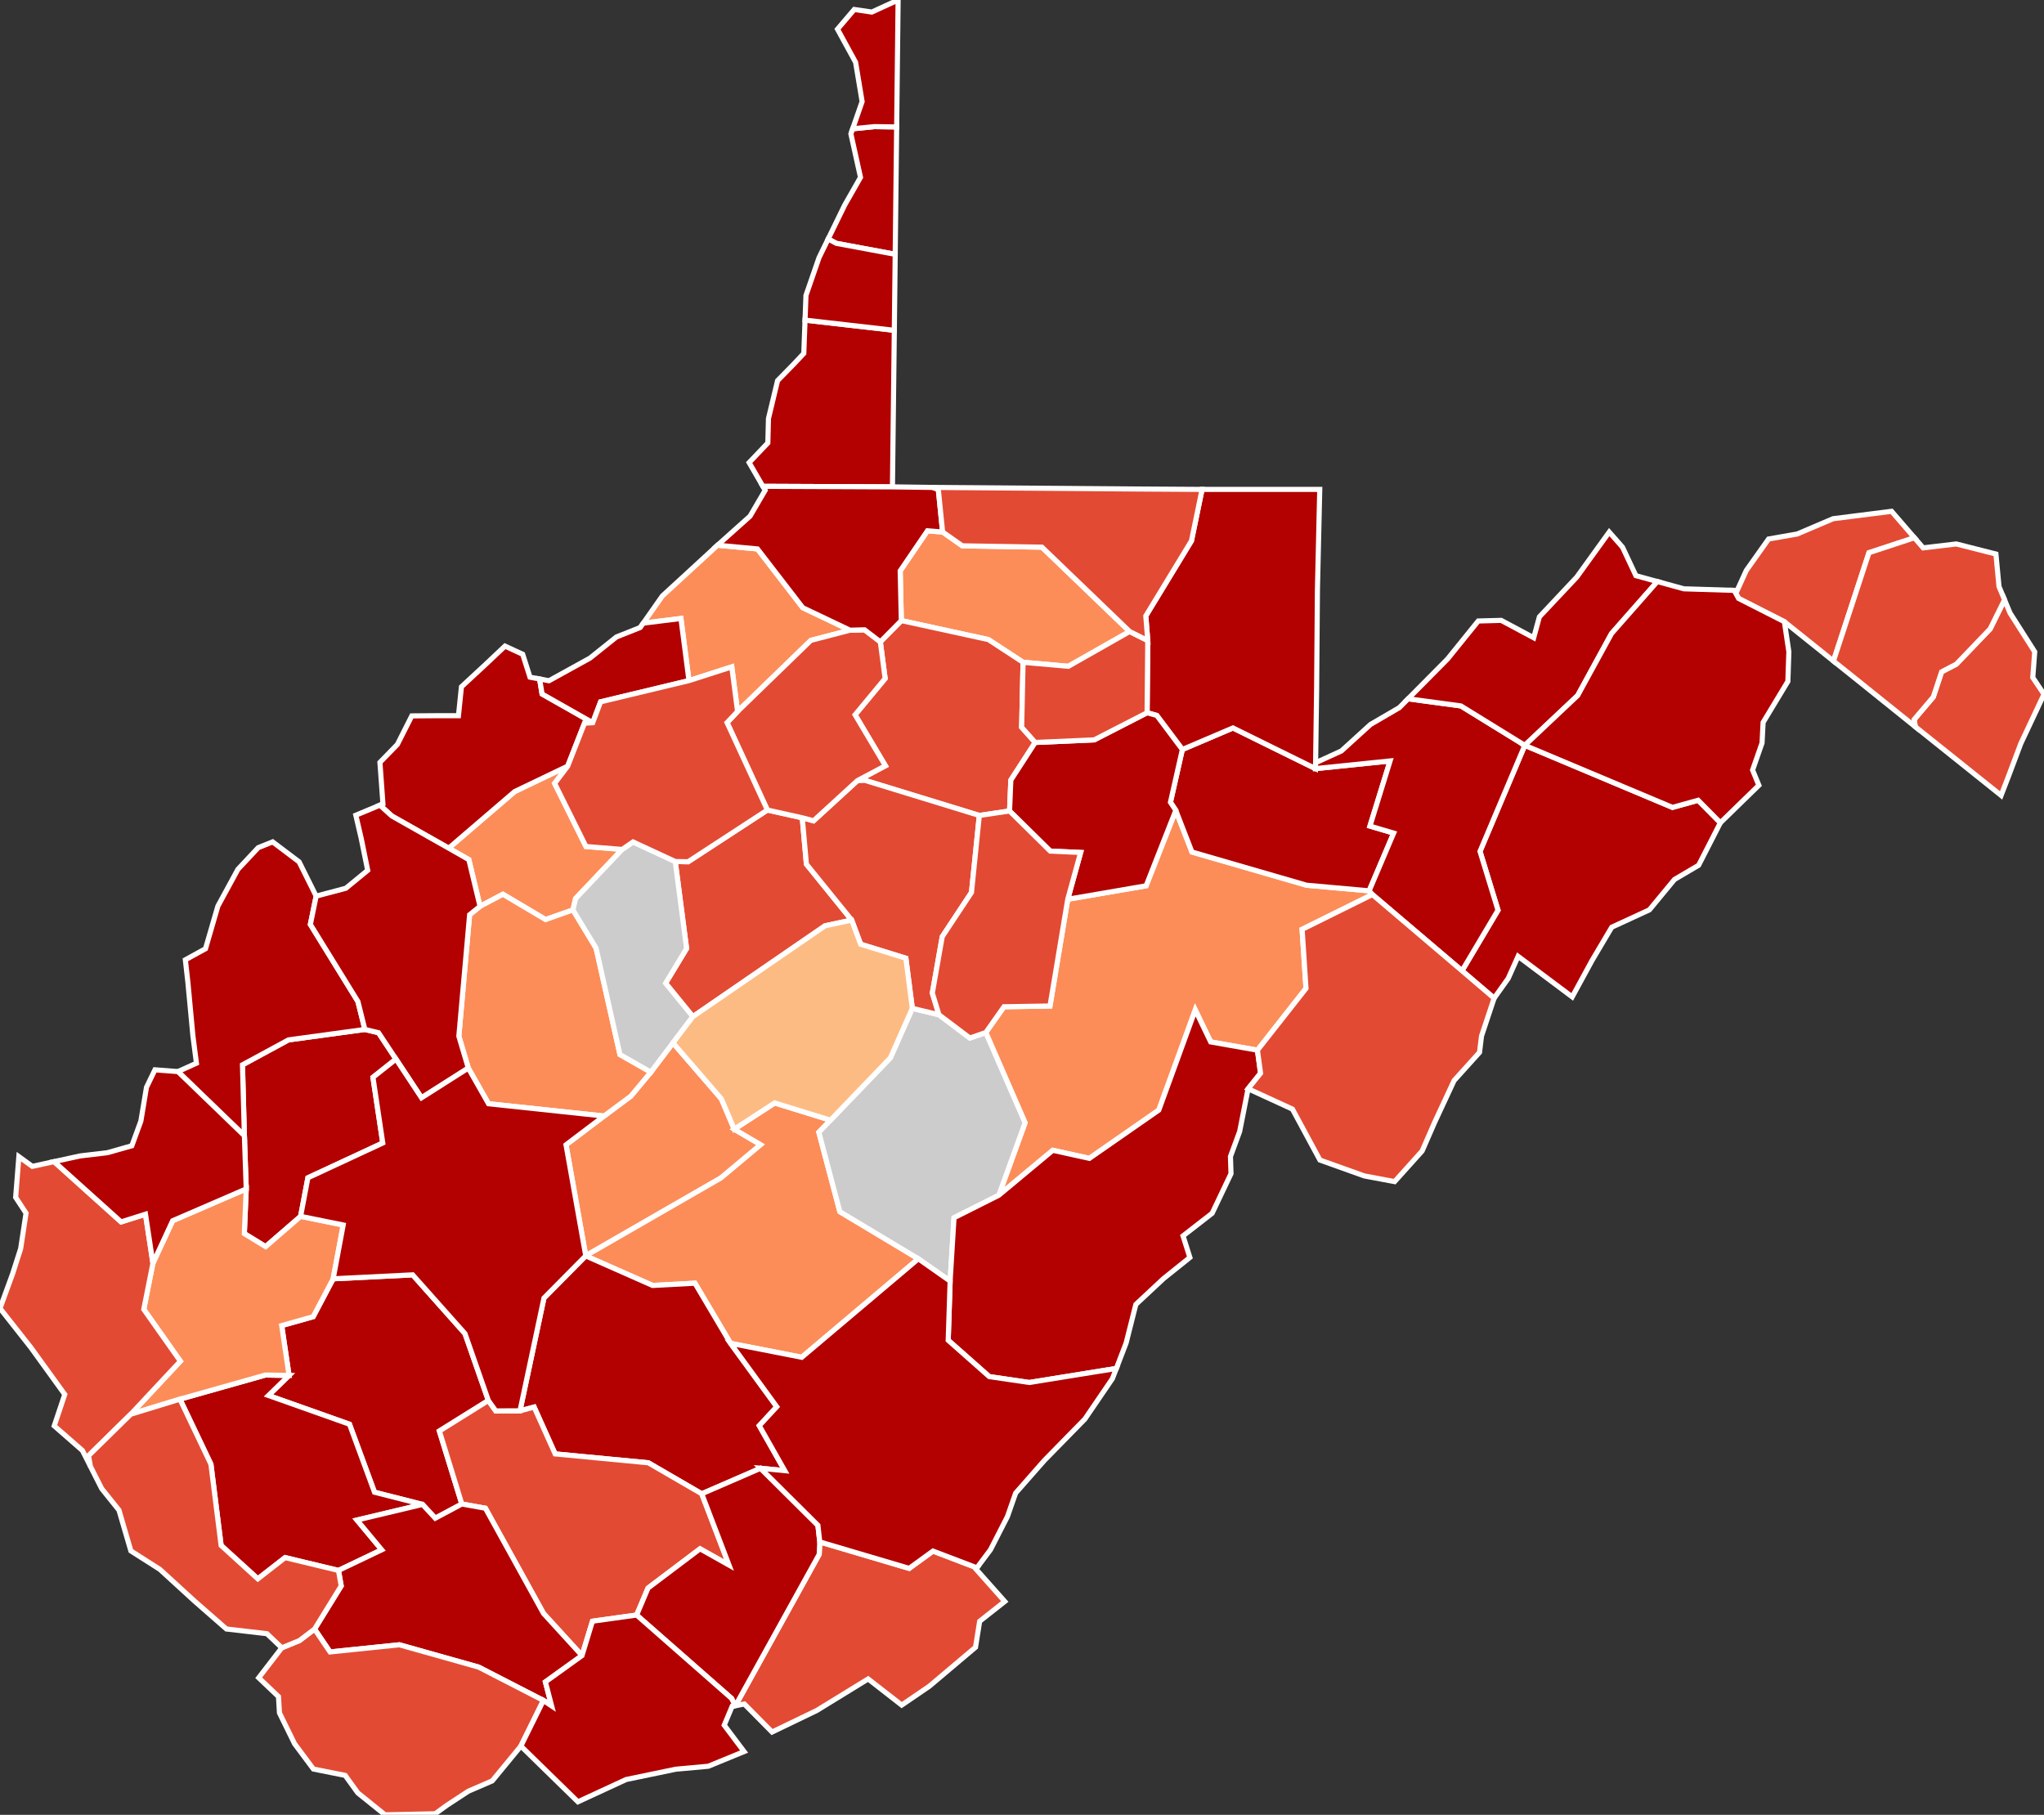 <?xml version="1.0" encoding="utf-8" ?>
<svg baseProfile="full" fill="#d0d0d0" height="355.165" stroke="#ffffff" stroke-width="1" version="1.1" width="400.0" xmlns="http://www.w3.org/2000/svg" xmlns:ev="http://www.w3.org/2001/xml-events" xmlns:xlink="http://www.w3.org/1999/xlink">
	<rect width="100%" height="100%" fill="#333333" stroke="none"/>
	<defs />
	<g id="counties"><path d="M 196.471,197.024 L 205.477,196.877 L 208.951,175.986 L 224.287,173.352 L 230.096,158.587 L 233.258,166.74 L 255.685,173.239 L 267.934,174.337 L 268.568,175.063 L 254.815,181.875 L 255.576,193.433 L 246.073,205.524 L 236.925,203.906 L 233.908,197.646 L 226.772,217.247 L 213.182,226.696 L 206.03,225.117 L 195.458,233.916 L 200.6,219.736 L 192.911,202.072 L 196.471,197.024 z" id="c54083" fill="#fc8d59" />
		<path d="M 87.81,165.989 L 100.73,154.903 L 111.094,149.936 L 108.538,153.31 L 114.672,165.663 L 121.75,166.236 L 112.63,175.853 L 112.121,178.073 L 106.768,179.963 L 98.414,175.008 L 93.942,177.373 L 91.75,168.232 L 87.81,165.989 z" id="c54105" fill="#fc8d59" />
		<path d="M 286.108,189.984 L 293.152,178.127 L 289.628,166.617 L 298.397,145.863 L 327.294,158.008 L 332.317,156.614 L 336.665,161.014 L 334.752,164.759 L 332.415,169.328 L 327.683,172.119 L 322.779,178.06 L 315.411,181.456 L 311.534,188.004 L 307.676,195.093 L 297.083,187.155 L 295.154,191.471 L 292.394,195.348 L 286.108,189.984 z" id="c54031" fill="#b30000" />
		<path d="M 129.628,116.622 L 132.782,113.728 L 140.421,106.701 L 148.234,107.429 L 157.1,118.933 L 166.335,123.33 L 158.684,125.321 L 144.339,139.233 L 143.209,130.509 L 134.83,133.198 L 133.255,121.038 L 125.885,121.953 L 129.628,116.622 z" id="c54095" fill="#fc8d59" />
		<path d="M 229.05,157.005 L 231.38,146.678 L 241.278,142.461 L 257.431,150.42 L 272.031,148.919 L 268.092,161.668 L 272.733,163.04 L 267.934,174.337 L 255.685,173.239 L 233.258,166.74 L 230.096,158.587 L 229.05,157.005 z" id="c54093" fill="#b30000" />
		<path d="M 110.765,224.043 L 118.201,218.412 L 123.439,214.529 L 127.36,209.818 L 131.698,204.091 L 141.166,215.05 L 143.689,220.986 L 148.852,224.023 L 141.08,230.528 L 114.629,245.757 L 110.765,224.043 z" id="c54015" fill="#fc8d59" />
		<path d="M 224.226,120.541 L 233.163,105.845 L 235.241,95.779 L 258.267,95.778 L 257.813,115.446 L 257.655,134.906 L 257.456,149.272 L 257.431,150.42 L 241.278,142.461 L 231.38,146.678 L 226.38,140.014 L 224.481,139.48 L 224.612,125.357 L 224.226,120.541 z" id="c54077" fill="#b30000" />
		<path d="M 146.6,90.53 L 150.261,86.686 L 150.387,81.903 L 150.459,81.606 L 152.167,74.492 L 155.324,71.266 L 157.3,69.16 L 157.542,62.645 L 175.013,64.645 L 174.946,70.274 L 174.648,95.281 L 149.29,95.172 L 146.6,90.53 z" id="c54051" fill="#b30000" />
		<path d="M 339.957,115.555 L 341.743,111.636 L 346.105,105.484 L 350.126,104.781 L 351.709,104.503 L 358.73,101.512 L 370.172,100.064 L 374.642,105.238 L 365.746,108.168 L 358.799,129.367 L 349.194,121.671 L 340.233,117.119 L 339.369,115.538 L 339.957,115.555 z" id="c54065" fill="#e34a33" />
		<path d="M 176.164,111.715 L 181.496,103.883 L 184.467,104.115 L 188.324,106.82 L 203.9,107.079 L 221.062,123.587 L 209.065,130.399 L 200.21,129.612 L 193.418,125.167 L 176.384,121.452 L 176.164,111.715 z" id="c54049" fill="#fc8d59" />
		<path d="M 173.217,132.786 L 172.276,125.609 L 176.384,121.452 L 193.418,125.167 L 200.21,129.612 L 199.932,142.331 L 202.584,145.301 L 197.816,152.669 L 197.566,158.71 L 191.65,159.587 L 169.269,152.722 L 167.788,152.771 L 173.268,149.861 L 167.335,139.89 L 173.217,132.786 z" id="c54033" fill="#e34a33" />
		<path d="M 134.361,185.63 L 132.145,168.605 L 134.656,168.647 L 150.173,158.524 L 157,160.045 L 157.809,169.118 L 166.67,180.06 L 161.448,181.186 L 135.588,198.958 L 130.253,192.418 L 134.361,185.63 z" id="c54021" fill="#e34a33" />
		<path d="M 56.568,269.174 L 55.129,259.418 L 61.288,257.679 L 65.199,250.263 L 80.759,249.489 L 90.994,260.987 L 95.568,274.079 L 85.982,280.056 L 90.378,294.338 L 85.177,297.118 L 82.683,294.421 L 73.292,292.034 L 68.395,278.726 L 52.536,273.1 L 56.568,269.174 z" id="c54005" fill="#b30000" />
		<path d="M 114.629,245.757 L 141.08,230.528 L 148.852,224.023 L 143.689,220.986 L 151.601,215.848 L 162.518,219.222 L 160.242,221.591 L 164.355,237.13 L 179.716,246.348 L 156.901,265.623 L 142.966,262.895 L 135.998,251.127 L 127.71,251.566 L 114.612,245.778 L 114.629,245.757 z" id="c54067" fill="#fc8d59" />
		<path d="M 47.45,208.388 L 56.45,203.51 L 71.404,201.464 L 74.072,202.104 L 77.49,207.268 L 72.984,210.835 L 74.907,223.686 L 60.255,230.498 L 58.828,238.041 L 51.981,243.974 L 47.815,241.42 L 48.183,232.673 L 47.825,222.262 L 47.45,208.388 z" id="c54079" fill="#b30000" />
		<path d="M 143.932,333.793 L 160.312,304.193 L 160.424,301.759 L 177.917,306.935 L 182.581,303.548 L 191.178,306.826 L 190.992,307.075 L 196.552,313.327 L 196.627,313.412 L 191.714,317.287 L 190.908,322.368 L 181.878,329.991 L 176.46,333.692 L 176.07,333.389 L 169.89,328.575 L 159.862,334.735 L 151.092,338.964 L 145.67,333.484 L 143.932,333.793 z" id="c54063" fill="#e34a33" />
		<path d="M 197.816,152.669 L 202.584,145.301 L 214.132,144.795 L 224.481,139.48 L 226.38,140.014 L 231.38,146.678 L 229.05,157.005 L 230.096,158.587 L 224.287,173.352 L 208.951,175.986 L 211.476,166.832 L 205.519,166.558 L 197.566,158.71 L 197.816,152.669 z" id="c54001" fill="#b30000" />
		<path d="M 162.067,46.765 L 165.304,40.132 L 168.396,34.707 L 166.515,26.207 L 166.863,25.204 L 171.124,24.78 L 175.472,24.842 L 175.403,30.819 L 175.185,49.766 L 163.662,47.624 L 162.067,46.765 z" id="c54009" fill="#b30000" />
		<path d="M 101.758,276.102 L 106.448,254.033 L 114.612,245.778 L 127.71,251.566 L 135.998,251.127 L 142.966,262.895 L 152.009,275.305 L 148.585,279.008 L 153.571,287.81 L 148.838,287.346 L 137.329,292.342 L 126.874,286.272 L 108.638,284.533 L 104.528,275.37 L 101.758,276.102 z" id="c54019" fill="#b30000" />
		<path d="M 167.172,1.857 L 170.612,2.359 L 175.757,0.0 L 175.564,16.769 L 175.472,24.842 L 171.124,24.78 L 166.863,25.204 L 168.713,19.877 L 167.436,12.191 L 163.893,5.705 L 167.172,1.857 z" id="c54029" fill="#b30000" />
		<path d="M 162.518,219.222 L 174.25,207.008 L 178.534,197.332 L 183.748,198.59 L 189.793,203.142 L 192.911,202.072 L 200.6,219.736 L 195.458,233.916 L 186.698,238.316 L 185.935,250.719 L 179.716,246.348 L 164.355,237.13 L 160.242,221.591 L 162.518,219.222 z" id="c54101" fill="#CCCCCC" />
		<path d="M 374.594,140.805 L 378.336,136.395 L 379.964,131.478 L 382.847,129.973 L 389.469,123.063 L 392.277,117.383 L 393.351,119.962 L 398.184,127.557 L 397.805,132.599 L 400.0,135.87 L 395.461,145.515 L 393.072,151.869 L 391.604,155.661 L 391.592,155.651 L 374.828,142.236 L 374.8,142.214 L 374.8,142.214 L 374.594,140.805 z" id="c54037" fill="#e34a33" />
		<path d="M 91.902,179.016 L 93.942,177.373 L 98.414,175.008 L 106.768,179.963 L 112.121,178.073 L 116.654,185.563 L 121.322,206.379 L 127.36,209.818 L 123.439,214.529 L 118.201,218.412 L 95.607,216.008 L 91.644,209.022 L 89.792,202.784 L 91.902,179.016 z" id="c54087" fill="#fc8d59" />
		<path d="M 85.982,280.056 L 95.568,274.079 L 97.012,276.116 L 101.758,276.102 L 104.528,275.37 L 108.638,284.533 L 126.874,286.272 L 137.329,292.342 L 142.666,306.297 L 136.997,303.107 L 126.814,310.793 L 124.584,316.069 L 115.943,317.274 L 113.892,324.001 L 106.36,315.749 L 94.993,295.167 L 90.378,294.338 L 85.982,280.056 z" id="c54081" fill="#e34a33" />
		<path d="M 38.443,208.073 L 37.754,202.744 L 36.769,192.243 L 36.272,187.833 L 40.215,185.669 L 42.638,177.331 L 45.716,171.676 L 46.556,170.131 L 50.528,165.892 L 53.355,164.756 L 58.535,168.668 L 61.871,175.374 L 60.737,180.915 L 70.043,196 L 71.404,201.464 L 56.45,203.51 L 47.45,208.388 L 47.825,222.262 L 34.823,209.71 L 38.443,208.073 z" id="c54053" fill="#b30000" />
		<path d="M 74.35,149.2 L 76.945,146.534 L 77.761,145.696 L 80.587,140.101 L 85.791,140.061 L 89.718,140.065 L 90.3,134.407 L 94.951,130.101 L 98.823,126.443 L 102.289,128.04 L 103.719,132.528 L 105.599,132.88 L 106.082,135.819 L 115.99,141.437 L 114.386,141.53 L 111.094,149.936 L 100.73,154.903 L 87.81,165.989 L 76.684,159.693 L 74.341,157.577 L 74.94,157.328 L 74.378,149.579 L 74.35,149.2 z" id="c54107" fill="#b30000" />
		<path d="M 35.21,273.82 L 51.946,269.096 L 56.568,269.174 L 52.536,273.1 L 68.395,278.726 L 73.292,292.034 L 82.683,294.421 L 69.857,297.476 L 74.697,303.3 L 66.239,307.338 L 55.79,304.828 L 50.455,308.985 L 43.271,302.447 L 41.276,286.545 L 35.21,273.82 z" id="c54045" fill="#b30000" />
		<path d="M 105.599,132.88 L 107.432,133.222 L 115.461,128.789 L 120.627,124.657 L 125.285,122.806 L 125.885,121.953 L 133.255,121.038 L 134.83,133.198 L 117.533,137.348 L 115.99,141.437 L 106.082,135.819 L 105.599,132.88 z" id="c54073" fill="#b30000" />
		<path d="M 112.63,175.853 L 121.75,166.236 L 123.882,164.769 L 132.145,168.605 L 134.361,185.63 L 130.253,192.418 L 135.588,198.958 L 131.698,204.091 L 127.36,209.818 L 121.322,206.379 L 116.654,185.563 L 112.121,178.073 L 112.63,175.853 z" id="c54013" fill="#CCCCCC" />
		<path d="M 61.559,318.813 L 66.772,310.365 L 66.239,307.338 L 74.697,303.3 L 69.857,297.476 L 82.683,294.421 L 85.177,297.118 L 90.378,294.338 L 94.993,295.167 L 106.36,315.749 L 113.892,324.001 L 106.73,329.152 L 107.956,333.862 L 106.341,332.779 L 93.668,326.258 L 78.157,321.89 L 64.588,323.288 L 61.559,318.813 z" id="c54109" fill="#b30000" />
		<path d="M 157.722,57.815 L 160.28,50.421 L 160.56,49.848 L 162.067,46.765 L 163.662,47.624 L 175.185,49.766 L 175.013,64.645 L 157.542,62.645 L 157.722,57.815 z" id="c54069" fill="#b30000" />
		<path d="M 257.456,149.272 L 262.5,146.963 L 268.199,141.778 L 273.843,138.485 L 275.559,136.756 L 285.884,138.149 L 298.397,145.863 L 289.628,166.617 L 293.152,178.127 L 286.108,189.984 L 268.568,175.063 L 267.934,174.337 L 272.733,163.04 L 268.092,161.668 L 272.031,148.919 L 257.431,150.42 L 257.456,149.272 z" id="c54023" fill="#b30000" />
		<path d="M 157,160.045 L 159.201,160.636 L 167.788,152.771 L 169.269,152.722 L 191.65,159.587 L 190.115,174.653 L 184.394,183.306 L 182.451,194.345 L 183.748,198.59 L 178.534,197.332 L 177.275,187.532 L 168.423,184.786 L 166.67,180.06 L 157.809,169.118 L 157,160.045 z" id="c54041" fill="#e34a33" />
		<path d="M 135.588,198.958 L 161.448,181.186 L 166.67,180.06 L 168.423,184.786 L 177.275,187.532 L 178.534,197.332 L 174.25,207.008 L 162.518,219.222 L 151.601,215.848 L 143.689,220.986 L 141.166,215.05 L 131.698,204.091 L 135.588,198.958 z" id="c54007" fill="#fdbb84" />
		<path d="M 35.297,266.389 L 28.134,256.235 L 29.926,247.223 L 33.789,238.903 L 48.183,232.673 L 47.815,241.42 L 51.981,243.974 L 58.828,238.041 L 67.163,239.734 L 65.199,250.263 L 61.288,257.679 L 55.129,259.418 L 56.568,269.174 L 51.946,269.096 L 35.21,273.82 L 25.599,276.761 L 35.297,266.389 z" id="c54043" fill="#fc8d59" />
		<path d="M 144.339,139.233 L 158.684,125.321 L 166.335,123.33 L 169.197,123.257 L 172.276,125.609 L 173.217,132.786 L 167.335,139.89 L 173.268,149.861 L 167.788,152.771 L 159.201,160.636 L 157,160.045 L 150.173,158.524 L 142.28,141.418 L 144.339,139.233 z" id="c54017" fill="#e34a33" />
		<path d="M 283.265,128.98 L 289.287,121.528 L 291.209,121.477 L 293.77,121.409 L 300.139,124.809 L 301.251,120.715 L 308.567,112.936 L 314.917,104.128 L 317.519,107.086 L 320.135,112.655 L 324.331,113.809 L 315.376,123.976 L 308.744,136.112 L 298.397,145.863 L 285.884,138.149 L 275.559,136.756 L 283.265,128.98 z" id="c54057" fill="#b30000" />
		<path d="M 111.094,149.936 L 114.386,141.53 L 115.99,141.437 L 117.533,137.348 L 134.83,133.198 L 143.209,130.509 L 144.339,139.233 L 142.28,141.418 L 150.173,158.524 L 134.656,168.647 L 132.145,168.605 L 123.882,164.769 L 121.75,166.236 L 114.672,165.663 L 108.538,153.31 L 111.094,149.936 z" id="c54085" fill="#e34a33" />
		<path d="M 50.626,328.349 L 55.143,322.482 L 58.597,321.067 L 61.559,318.813 L 64.588,323.288 L 78.157,321.89 L 93.668,326.258 L 106.341,332.779 L 101.933,341.71 L 96.329,348.52 L 91.665,350.54 L 87.49,353.272 L 85.161,354.96 L 75.349,355.165 L 70.422,351.195 L 70.019,350.87 L 67.551,347.449 L 61.338,346.21 L 57.646,341.255 L 54.689,335.226 L 54.498,332.03 L 50.626,328.349 z" id="c54047" fill="#e34a33" />
		<path d="M 200.21,129.612 L 209.065,130.399 L 221.062,123.587 L 224.612,125.357 L 224.481,139.48 L 214.132,144.795 L 202.584,145.301 L 199.932,142.331 L 200.21,129.612 z" id="c54091" fill="#e34a33" />
		<path d="M 146.79,101.003 L 149.74,95.948 L 149.29,95.172 L 174.648,95.281 L 182.503,95.388 L 183.62,95.756 L 184.467,104.115 L 181.496,103.883 L 176.164,111.715 L 176.384,121.452 L 172.276,125.609 L 169.197,123.257 L 166.335,123.33 L 157.1,118.933 L 148.234,107.429 L 140.421,106.701 L 146.79,101.003 z" id="c54103" fill="#b30000" />
		<path d="M 61.871,175.374 L 67.681,173.834 L 71.957,170.325 L 70.692,164.1 L 69.63,159.541 L 74.341,157.577 L 76.684,159.693 L 87.81,165.989 L 91.75,168.232 L 93.942,177.373 L 91.902,179.016 L 89.792,202.784 L 91.644,209.022 L 82.487,214.839 L 77.49,207.268 L 74.072,202.104 L 71.404,201.464 L 70.043,196 L 60.737,180.915 L 61.871,175.374 z" id="c54035" fill="#b30000" />
		<path d="M 308.744,136.112 L 315.376,123.976 L 324.331,113.809 L 329.522,115.232 L 339.369,115.538 L 340.233,117.119 L 349.194,121.671 L 350.072,127.564 L 349.877,133.349 L 345.03,141.379 L 344.823,145.406 L 342.971,150.703 L 344.199,153.679 L 336.665,161.014 L 332.317,156.614 L 327.294,158.008 L 298.397,145.863 L 308.744,136.112 z" id="c54027" fill="#b30000" />
		<path d="M 60.255,230.498 L 74.907,223.686 L 72.984,210.835 L 77.49,207.268 L 82.487,214.839 L 91.644,209.022 L 95.607,216.008 L 118.201,218.412 L 110.765,224.043 L 114.629,245.757 L 114.612,245.778 L 106.448,254.033 L 101.758,276.102 L 97.012,276.116 L 95.568,274.079 L 90.994,260.987 L 80.759,249.489 L 65.199,250.263 L 67.163,239.734 L 58.828,238.041 L 60.255,230.498 z" id="c54039" fill="#b30000" />
		<path d="M 185.935,250.719 L 186.698,238.316 L 195.458,233.916 L 206.03,225.117 L 213.182,226.696 L 226.772,217.247 L 233.908,197.646 L 236.925,203.906 L 246.073,205.524 L 246.686,210.031 L 244.245,213.071 L 242.595,221.441 L 240.792,226.333 L 240.901,229.688 L 237.211,237.438 L 231.513,241.867 L 232.853,246.09 L 232.076,246.714 L 227.697,250.223 L 222.279,255.283 L 220.375,262.832 L 218.46,267.809 L 201.426,270.557 L 193.592,269.404 L 185.558,262.298 L 185.935,250.719 z" id="c54075" fill="#b30000" />
		<path d="M 126.814,310.793 L 136.997,303.107 L 142.666,306.297 L 137.329,292.342 L 148.838,287.346 L 160.063,298.506 L 160.424,301.759 L 160.312,304.193 L 143.932,333.793 L 143.867,333.805 L 143.164,332.383 L 124.584,316.069 L 126.814,310.793 z" id="c54089" fill="#b30000" />
		<path d="M 106.341,332.779 L 107.956,333.862 L 106.73,329.152 L 113.892,324.001 L 115.943,317.274 L 124.584,316.069 L 143.164,332.383 L 143.867,333.805 L 143.285,333.908 L 141.728,337.624 L 145.612,342.785 L 138.616,345.656 L 133.496,346.125 L 132.235,346.24 L 122.521,348.259 L 113.095,352.617 L 101.933,341.71 L 106.341,332.779 z" id="c54055" fill="#b30000" />
		<path d="M 142.966,262.895 L 156.901,265.623 L 179.716,246.348 L 185.935,250.719 L 185.558,262.298 L 193.592,269.404 L 201.426,270.557 L 218.46,267.809 L 217.69,269.807 L 212.303,277.713 L 210.683,279.369 L 204.378,285.807 L 198.755,292.204 L 197.154,296.785 L 193.841,303.268 L 191.178,306.826 L 182.581,303.548 L 177.917,306.935 L 160.424,301.759 L 160.063,298.506 L 148.838,287.346 L 153.571,287.81 L 148.585,279.008 L 152.009,275.305 L 142.966,262.895 z" id="c54025" fill="#b30000" />
		<path d="M 2.477,249.256 L 3.778,245.196 L 4.044,244.365 L 5.095,237.419 L 3.064,234.323 L 3.358,230.594 L 3.691,226.353 L 6.325,228.259 L 10.583,227.332 L 23.702,239.131 L 28.471,237.62 L 29.926,247.223 L 28.134,256.235 L 35.297,266.389 L 25.599,276.761 L 17.324,284.889 L 17.692,286.963 L 16.126,283.865 L 10.613,279.049 L 11.356,276.83 L 12.674,272.894 L 6.041,263.713 L 0.0,256.047 L 2.477,249.256 z" id="c54099" fill="#e34a33" />
		<path d="M 17.324,284.889 L 25.599,276.761 L 35.21,273.82 L 41.276,286.545 L 43.271,302.447 L 50.455,308.985 L 55.79,304.828 L 66.239,307.338 L 66.772,310.365 L 61.559,318.813 L 58.597,321.067 L 55.143,322.482 L 52.238,319.718 L 44.309,318.797 L 38.086,313.353 L 31.283,307.13 L 25.611,303.518 L 23.78,297.246 L 23.282,295.54 L 19.901,291.326 L 17.692,286.963 L 17.324,284.889 z" id="c54059" fill="#e34a33" />
		<path d="M 182.503,95.388 L 210.206,95.602 L 223.031,95.703 L 235.241,95.779 L 233.163,105.845 L 224.226,120.541 L 224.612,125.357 L 221.062,123.587 L 203.9,107.079 L 188.324,106.82 L 184.467,104.115 L 183.62,95.756 L 182.503,95.388 z" id="c54061" fill="#e34a33" />
		<path d="M 246.686,210.031 L 246.073,205.524 L 255.576,193.433 L 254.815,181.875 L 268.568,175.063 L 286.108,189.984 L 292.394,195.348 L 289.923,202.764 L 289.539,205.944 L 284.56,211.468 L 280.749,219.655 L 278.565,224.655 L 278.306,225.248 L 272.92,231.244 L 271.813,231.037 L 266.991,230.133 L 258.303,227.026 L 252.924,217.057 L 244.245,213.071 L 246.686,210.031 z" id="c54071" fill="#e34a33" />
		<path d="M 182.451,194.345 L 184.394,183.306 L 190.115,174.653 L 191.65,159.587 L 197.566,158.71 L 205.519,166.558 L 211.476,166.832 L 208.951,175.986 L 205.477,196.877 L 196.471,197.024 L 192.911,202.072 L 189.793,203.142 L 183.748,198.59 L 182.451,194.345 z" id="c54097" fill="#e34a33" />
		<path d="M 358.799,129.367 L 365.746,108.168 L 374.642,105.238 L 376.354,107.217 L 382.828,106.451 L 390.592,108.425 L 391.197,114.789 L 392.277,117.383 L 389.469,123.063 L 382.847,129.973 L 379.964,131.478 L 378.336,136.395 L 374.594,140.805 L 374.8,142.214 L 362.204,132.089 L 358.799,129.367 z" id="c54003" fill="#e34a33" />
		<path d="M 15.679,226.219 L 21.037,225.582 L 25.801,224.228 L 27.568,219.396 L 28.668,212.783 L 29.639,210.779 L 30.324,209.365 L 34.823,209.71 L 47.825,222.262 L 48.183,232.673 L 33.789,238.903 L 29.926,247.223 L 28.471,237.62 L 23.702,239.131 L 10.583,227.332 L 15.679,226.219 z" id="c54011" fill="#b30000" />
	</g>
</svg>